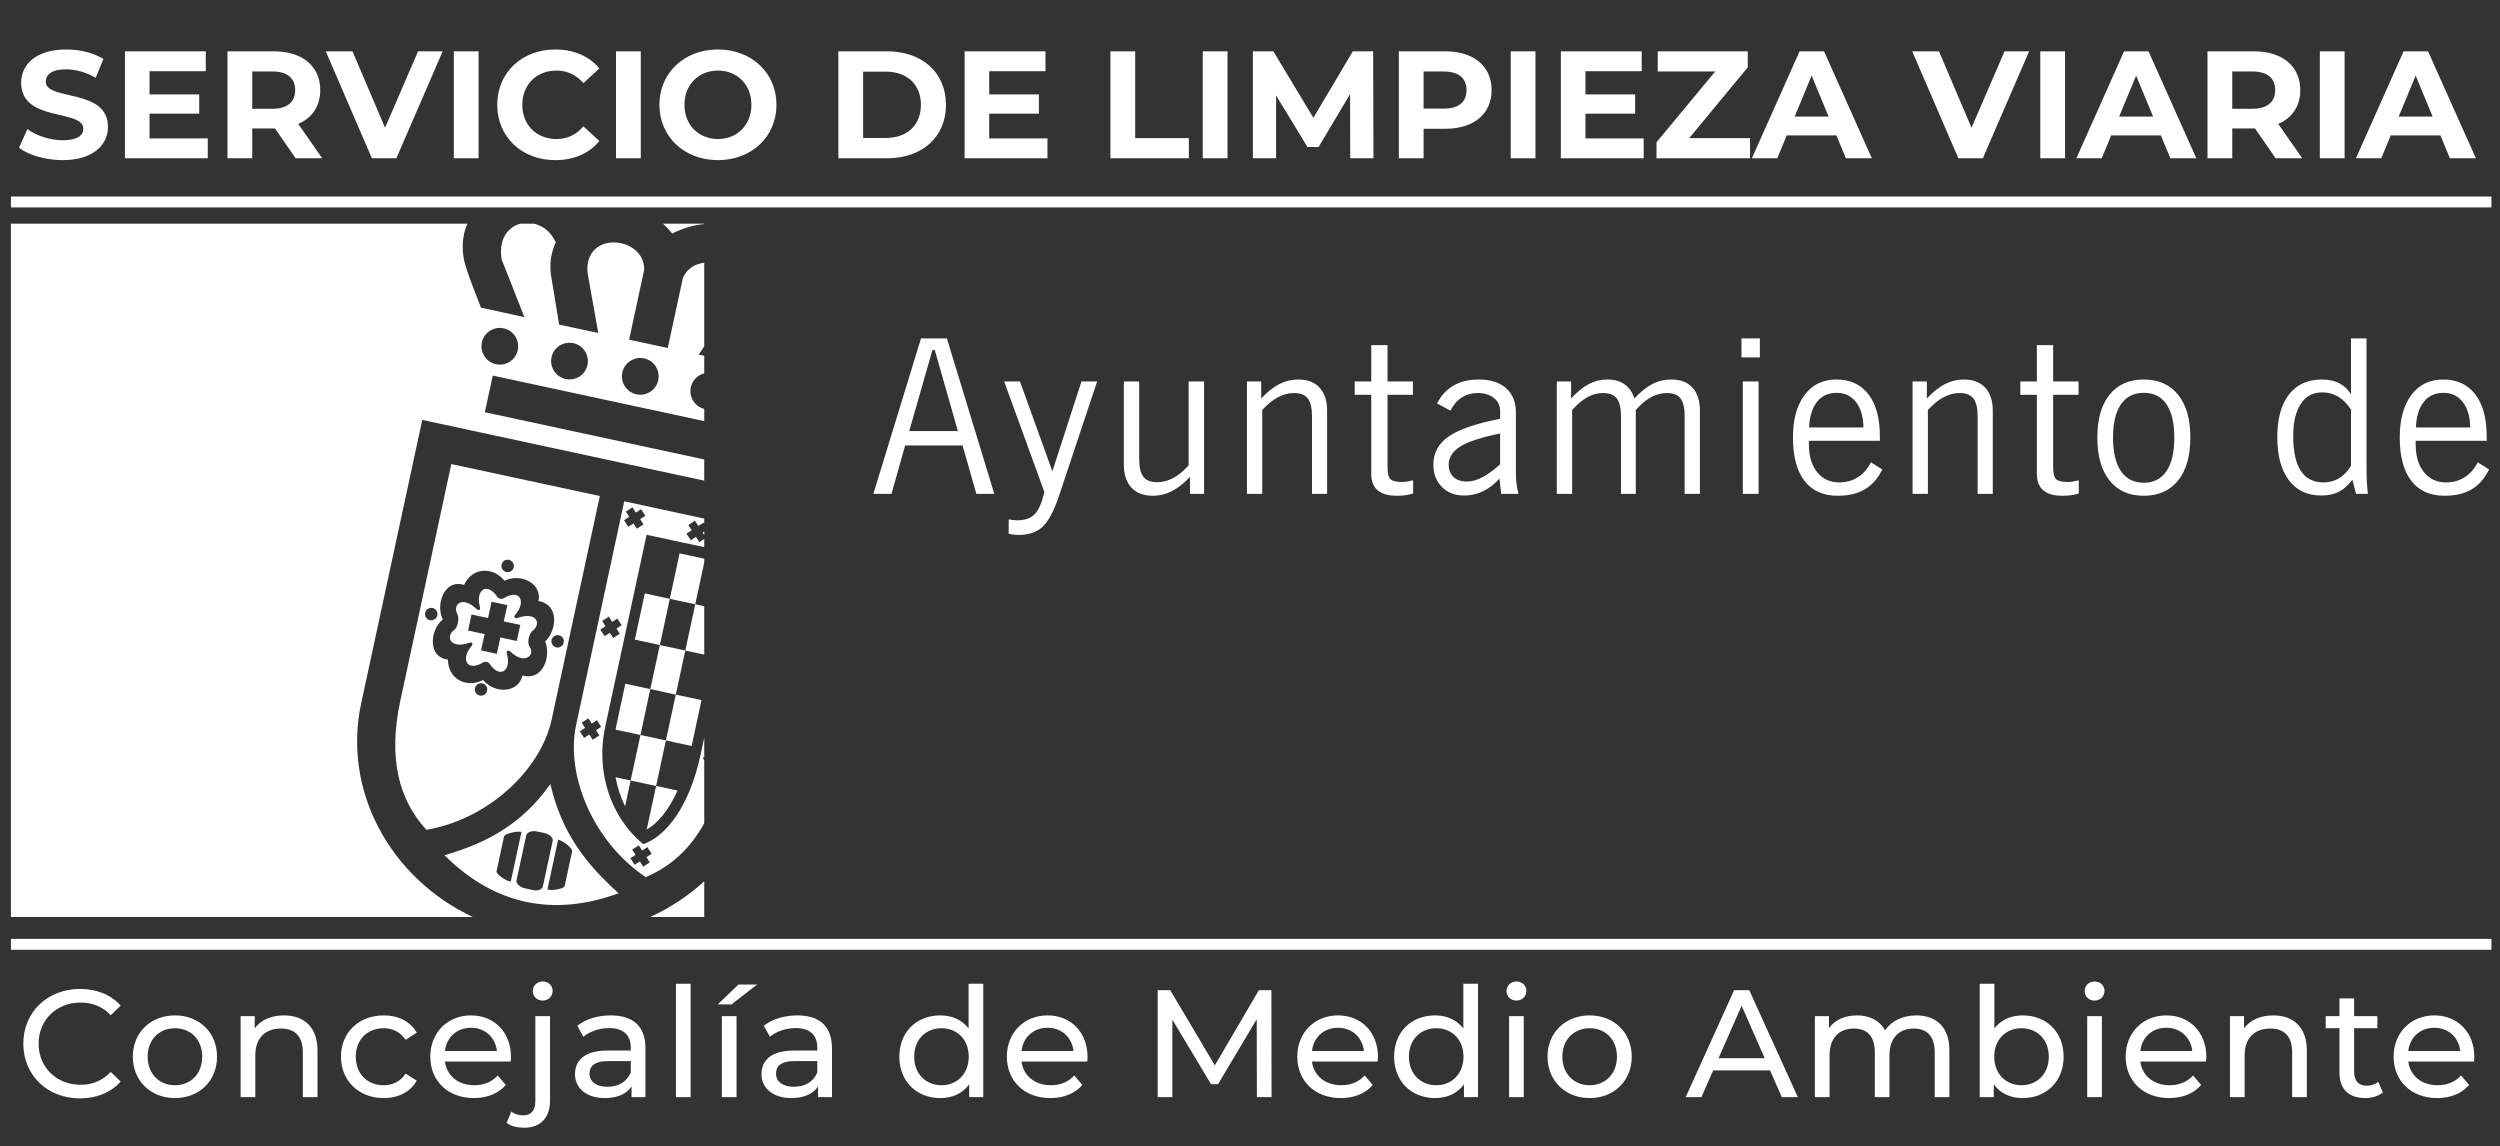 <?xml version="1.0" encoding="UTF-8"?>
<svg width="229px" height="105px" viewBox="0 0 229 105" version="1.1" xmlns="http://www.w3.org/2000/svg" xmlns:xlink="http://www.w3.org/1999/xlink">
    
    <rect x="0" y="0" width="229" height="105" fill="#333333" stroke="none"/>
    
    <g id="Login" stroke="none" stroke-width="1" fill="none" fill-rule="evenodd">
        <g id="Acceder" transform="translate(-71, -80)">
            <g id="Group" transform="translate(71, 80.5)">
                <g id="Group-9" transform="translate(1, 19.5)">
                    <g id="Group-3">
                        
                        <g id="Clip-2"></g>
                        <path d="M-0,0.49 L41.834,0.49 C41.264,1.623 41.272,3.143 41.642,4.34 C42.112,5.842 42.538,6.802 43.056,8.178 L47.034,9.052 L44.962,3.791 C44.73,2.644 45.061,1.57 45.653,1.063 C45.944,0.772 46.285,0.583 46.672,0.49 L47.906,0.49 L48.029,0.514 C48.856,0.754 49.498,1.316 49.906,2.196 C49.477,3.167 49.328,4.111 49.464,5.151 L50.216,9.735 L53.805,10.5 L52.821,5.012 C52.445,1.042 58.053,1.607 58.01,4.698 L56.626,11.114 L60.168,11.876 L61.554,5.455 C61.93,4.586 62.693,4.159 63.509,4.071 L63.509,11.73 L62.997,12.479 L63.509,12.588 L63.509,14.196 C62.909,14.348 62.416,14.826 62.277,15.471 C62.085,16.359 62.634,17.236 63.509,17.458 L63.509,18.575 L44.138,14.402 L43.41,17.759 L63.509,22.087 L63.509,24.028 L37.68,18.463 L32.088,44.407 C30.349,52.463 34.773,60.452 42.314,63.999 L-0,63.999 L-0,0.49 Z M45.133,10.076 C46.042,10.268 46.624,11.164 46.429,12.071 C46.232,12.98 45.338,13.559 44.432,13.362 C43.525,13.167 42.944,12.271 43.141,11.362 C43.333,10.455 44.229,9.879 45.133,10.076 L45.133,10.076 Z M51.52,11.434 C52.426,11.628 53.005,12.519 52.813,13.434 C52.613,14.34 51.722,14.919 50.81,14.719 C49.906,14.524 49.328,13.628 49.52,12.722 C49.717,11.812 50.613,11.242 51.52,11.434 L51.52,11.434 Z M58.005,12.828 C58.914,13.023 59.49,13.919 59.29,14.831 C59.104,15.74 58.205,16.314 57.293,16.119 C56.389,15.922 55.81,15.026 56.005,14.119 C56.202,13.21 57.096,12.636 58.005,12.828 L58.005,12.828 Z M59.738,0.49 L63.509,0.49 L63.509,0.524 C62.568,0.607 61.576,0.89 60.573,1.391 C60.304,1.058 60.026,0.762 59.738,0.49 L59.738,0.49 Z M63.509,27.503 L63.509,27.964 L63.445,27.871 L62.968,28.178 L62.658,27.7 L62.056,28.095 L62.36,28.572 L61.882,28.879 L62.277,29.487 L62.749,29.18 L63.061,29.655 L63.509,29.367 L63.509,30.119 L58.229,28.986 L54.432,46.599 C53.557,50.66 54.92,54.866 57.925,57.327 C59.949,56.62 62.125,54.004 63.184,49.084 L63.509,47.572 L63.509,49.338 L63.376,49.428 L63.509,49.636 L63.509,55.407 C62.181,57.828 60.362,59.412 58.149,60.343 C53.368,57.151 50.77,51.026 51.781,46.37 L56.181,25.919 L63.509,27.503 Z M63.509,60.724 L63.509,63.999 L58.554,63.999 C60.389,63.156 62.072,62.047 63.509,60.724 L63.509,60.724 Z M63.509,31.175 L63.509,31.527 L62.685,35.351 L60.354,34.85 L61.25,30.69 L63.509,31.175 Z M63.509,35.527 L63.509,39.959 L61.773,39.588 L62.685,35.351 L63.509,35.527 Z M56.637,27.34 L56.33,26.863 L56.933,26.471 L57.245,26.951 L57.722,26.642 L58.117,27.25 L57.637,27.554 L57.946,28.031 L57.333,28.431 L57.029,27.951 L56.549,28.255 L56.162,27.652 L56.637,27.34 Z M63.509,28.69 L63.509,29.015 L63.352,28.783 L63.509,28.69 Z M52.592,46.676 L52.285,46.194 L52.89,45.802 L53.2,46.282 L53.68,45.975 L54.072,46.578 L53.594,46.89 L53.901,47.364 L53.293,47.762 L52.981,47.282 L52.504,47.594 L52.109,46.986 L52.592,46.676 Z M57.216,58.308 L56.904,57.823 L57.512,57.434 L57.824,57.911 L58.301,57.599 L58.696,58.21 L58.213,58.516 L58.522,58.994 L57.92,59.386 L57.608,58.911 L57.128,59.212 L56.741,58.61 L57.216,58.308 Z M54.466,37.359 L54.157,36.879 L54.77,36.484 L55.08,36.97 L55.554,36.66 L55.944,37.266 L55.469,37.572 L55.77,38.052 L55.168,38.442 L54.858,37.97 L54.386,38.276 L53.989,37.666 L54.466,37.359 Z M59.442,39.084 L60.354,34.85 L58.064,34.354 L57.152,38.588 L59.442,39.084 Z M59.101,51.994 L58.237,55.986 C59.21,55.442 60.221,54.276 61.064,52.418 L59.101,51.994 Z M56.765,51.495 L55.384,51.199 C55.56,52.146 55.853,53.042 56.261,53.855 L56.765,51.495 Z M57.669,47.322 L58.568,43.119 L56.28,42.626 L55.464,46.423 C55.437,46.556 55.408,46.698 55.384,46.834 L57.669,47.322 Z M59.994,47.823 L57.669,47.322 L56.765,51.495 L59.101,51.994 L59.994,47.823 Z M60.904,43.626 L59.994,47.823 L62.354,48.332 L63.258,44.13 L60.904,43.626 Z M58.568,43.119 L60.904,43.626 L61.773,39.588 L59.442,39.084 L58.568,43.119 Z M49.413,51.818 C46.856,55.452 43.629,57.212 39.717,58.338 C44.25,62.86 49.661,64.02 55.669,61.823 C52.709,59.172 50.45,56.314 49.413,51.818 L49.413,51.818 Z M46.768,56.199 C46.349,56.108 45.226,56.354 45.165,56.636 L44.485,59.812 C44.424,60.079 45.424,60.746 45.789,60.746 L46.768,56.199 Z M48.157,56.156 C48.661,56.266 48.394,56.21 48.896,56.314 C49.413,56.428 49.677,56.796 49.629,57.015 L48.73,61.188 C48.666,61.5 48.226,61.615 47.861,61.538 C47.362,61.428 47.368,61.428 47.021,61.354 C46.672,61.282 46.25,60.927 46.306,60.666 L47.208,56.5 C47.253,56.271 47.693,56.052 48.157,56.156 L48.157,56.156 Z M50.125,56.911 C50.549,57.004 51.474,57.692 51.41,57.975 L50.722,61.156 C50.666,61.423 49.477,61.626 49.146,61.468 L50.125,56.911 Z M40.341,22.508 L53.944,25.436 L49.536,45.89 C48.536,50.543 43.68,55.068 38.056,56.01 C35.549,53.276 34.525,49.49 35.674,44.167 L40.341,22.508 Z M45.616,31.279 C45.925,31.351 46.125,31.658 46.056,31.959 C45.994,32.268 45.688,32.468 45.386,32.396 C45.072,32.332 44.874,32.026 44.944,31.719 C45.008,31.41 45.312,31.218 45.616,31.279 L45.616,31.279 Z M50.2,38.188 C50.506,38.255 50.704,38.556 50.637,38.866 C50.573,39.178 50.266,39.37 49.968,39.303 C49.653,39.234 49.458,38.932 49.525,38.631 C49.592,38.319 49.893,38.119 50.2,38.188 L50.2,38.188 Z M43.181,42.599 C43.488,42.66 43.688,42.964 43.621,43.271 C43.554,43.583 43.253,43.775 42.944,43.714 C42.634,43.647 42.442,43.338 42.504,43.036 C42.573,42.724 42.874,42.527 43.181,42.599 L43.181,42.599 Z M38.626,35.695 C38.933,35.764 39.128,36.068 39.061,36.37 C38.994,36.676 38.693,36.876 38.386,36.807 C38.074,36.746 37.88,36.436 37.949,36.13 C38.013,35.823 38.317,35.631 38.626,35.695 L38.626,35.695 Z M39.57,36.74 C38.877,35.495 39.65,32.991 41.504,33.58 C42.25,31.951 44.165,31.876 45.208,33.199 C46.728,32.455 48.666,33.466 48.325,35.052 C50.349,35.423 49.93,37.866 48.933,38.756 C49.472,39.98 48.853,42.38 46.853,41.879 C46.509,43.474 44.333,43.594 43.253,42.292 C41.754,43.063 40.037,42.212 40.032,40.418 C38.098,40.199 38.429,37.594 39.57,36.74 L39.57,36.74 Z M47.813,37.756 C48.616,37.1 48.13,35.994 46.413,36.599 C46.181,36.676 46.005,36.538 46.213,36.292 C47.245,35.063 46.597,33.895 45.122,34.807 C44.962,34.908 44.666,34.85 44.565,34.69 C43.605,33.25 42.53,34.047 42.96,35.594 C43.05,35.9 42.829,35.956 42.656,35.786 C41.33,34.532 40.426,35.375 40.898,36.266 C41.098,36.658 40.925,37.5 40.586,37.724 C39.778,38.308 40.266,39.479 41.986,38.879 C42.218,38.796 42.389,38.943 42.186,39.188 C41.152,40.412 41.805,41.578 43.277,40.666 C43.44,40.572 43.73,40.626 43.832,40.786 C44.792,42.223 45.869,41.434 45.434,39.884 C45.346,39.578 45.57,39.522 45.746,39.687 C47.066,40.948 48.069,40.004 47.501,39.212 C47.264,38.89 47.453,37.999 47.813,37.756 L47.813,37.756 Z M43.392,38.079 L41.874,37.756 L42.192,36.287 L43.706,36.61 L44.029,35.116 L45.474,35.431 L45.146,36.922 L46.656,37.239 L46.336,38.714 L44.832,38.391 L44.509,39.89 L43.064,39.578 L43.392,38.079 Z" id="Fill-1" fill="white" mask="url(#mask-2)"></path>
                    </g>
                    <path d="M82.287,19.487 L86.741,19.487 L84.629,12.066 L84.41,12.066 L82.287,19.487 Z M79,25.237 L83.363,11 L85.735,11 L90.079,25.237 L88.435,25.237 L87.169,20.804 L81.91,20.804 L80.662,25.237 L79,25.237 Z M94.664,25.067 L90.981,14.942 L92.429,14.942 L95.397,23.17 L98.061,14.942 L99.498,14.942 L96.008,25.415 C95.531,26.826 95.025,27.775 94.49,28.263 C93.949,28.754 93.219,29 92.295,29 C92.137,29 91.982,28.992 91.829,28.97 C91.68,28.951 91.532,28.924 91.39,28.887 L91.401,27.567 C91.548,27.603 91.688,27.627 91.824,27.638 C91.961,27.656 92.086,27.662 92.193,27.662 C92.889,27.662 93.425,27.47 93.791,27.085 C94.158,26.699 94.447,26.03 94.664,25.067 L94.664,25.067 Z M109.295,14.942 L109.295,25.237 L108.002,25.237 L108.002,23.683 C107.44,24.279 106.886,24.719 106.332,24.996 C105.783,25.274 105.202,25.412 104.597,25.412 C103.751,25.412 103.098,25.164 102.638,24.667 C102.18,24.171 101.945,23.467 101.945,22.558 L101.945,14.942 L103.35,14.942 L103.35,22.029 C103.35,22.798 103.481,23.345 103.738,23.677 C103.992,24.006 104.413,24.171 104.991,24.171 C105.491,24.171 105.984,24.041 106.458,23.79 C106.934,23.54 107.41,23.151 107.879,22.622 L107.879,14.942 L109.295,14.942 Z M113.219,25.237 L113.219,14.942 L114.528,14.942 L114.528,16.498 C115.085,15.902 115.639,15.465 116.185,15.182 C116.733,14.901 117.304,14.763 117.903,14.763 C118.757,14.763 119.415,15.006 119.873,15.511 C120.334,16.01 120.564,16.714 120.564,17.615 L120.564,25.237 L119.18,25.237 L119.18,18.152 C119.18,17.386 119.049,16.835 118.792,16.498 C118.535,16.169 118.117,16.002 117.536,16.002 C117.031,16.002 116.535,16.129 116.051,16.393 C115.569,16.652 115.09,17.038 114.621,17.558 L114.621,25.237 L113.219,25.237 Z M128.444,23.996 L128.444,25.204 C128.23,25.272 128.005,25.323 127.759,25.361 C127.512,25.398 127.239,25.412 126.932,25.412 C126.169,25.412 125.583,25.245 125.192,24.913 C124.804,24.581 124.606,24.082 124.606,23.41 L124.606,16.164 L123.091,16.164 L123.091,14.942 L124.606,14.942 L124.606,11.615 L126.097,11.615 L126.097,14.942 L128.423,14.942 L128.423,16.164 L126.097,16.164 L126.097,22.754 C126.097,23.348 126.185,23.728 126.372,23.896 C126.557,24.066 126.91,24.152 127.44,24.152 C127.694,24.152 128.01,24.103 128.396,24.006 L128.444,23.996 Z M136.41,22.531 L136.41,19.709 C134.705,20.054 133.498,20.448 132.778,20.89 C132.06,21.335 131.699,21.897 131.699,22.582 C131.699,23.051 131.851,23.424 132.149,23.701 C132.448,23.974 132.855,24.112 133.366,24.112 C133.803,24.112 134.266,23.985 134.764,23.728 C135.262,23.475 135.81,23.076 136.41,22.531 L136.41,22.531 Z M136.354,23.842 C135.877,24.362 135.371,24.751 134.831,25.004 C134.287,25.266 133.717,25.39 133.112,25.39 C132.28,25.39 131.6,25.131 131.078,24.605 C130.556,24.082 130.299,23.397 130.299,22.558 C130.299,21.487 130.765,20.623 131.699,19.978 C132.636,19.331 134.204,18.794 136.41,18.362 L136.41,17.615 C136.41,17.143 136.222,16.76 135.84,16.455 C135.46,16.15 134.967,16.002 134.362,16.002 C133.808,16.002 133.321,16.139 132.893,16.412 C132.464,16.687 132.124,17.092 131.862,17.615 L130.634,16.954 C131.006,16.228 131.517,15.681 132.149,15.314 C132.794,14.944 133.551,14.763 134.44,14.763 C135.521,14.763 136.37,15.031 136.964,15.562 C137.561,16.102 137.858,16.852 137.858,17.812 L137.858,23.564 C137.858,23.826 137.879,24.087 137.917,24.338 C137.946,24.6 138,24.851 138.067,25.085 L138.067,25.237 L136.504,25.237 L136.354,23.842 Z M141.603,25.237 L141.603,14.942 L142.914,14.942 L142.914,16.498 C143.484,15.888 144.033,15.441 144.555,15.171 C145.077,14.896 145.642,14.763 146.249,14.763 C146.876,14.763 147.406,14.909 147.818,15.206 C148.225,15.497 148.53,15.929 148.712,16.498 C149.277,15.891 149.831,15.449 150.363,15.171 C150.896,14.896 151.477,14.763 152.101,14.763 C152.93,14.763 153.578,15.006 154.028,15.505 C154.483,16.002 154.713,16.706 154.713,17.615 L154.713,25.237 L153.313,25.237 L153.313,18.079 C153.313,17.343 153.182,16.811 152.93,16.485 C152.679,16.164 152.272,16.002 151.707,16.002 C151.196,16.002 150.703,16.126 150.232,16.385 C149.767,16.638 149.303,17.027 148.838,17.558 L148.838,25.237 L147.483,25.237 L147.483,18.114 C147.483,17.372 147.352,16.835 147.101,16.498 C146.846,16.169 146.431,16.002 145.859,16.002 C145.361,16.002 144.879,16.123 144.424,16.371 C143.969,16.62 143.495,17.013 143.008,17.558 L143.008,25.237 L141.603,25.237 Z M158.519,12.74 L160.203,12.74 L160.203,11 L158.519,11 L158.519,12.74 Z M158.64,25.237 L160.088,25.237 L160.088,14.942 L158.64,14.942 L158.64,25.237 Z M164.713,19.156 L169.692,19.156 C169.676,18.174 169.451,17.399 169.012,16.83 C168.568,16.263 167.981,15.983 167.24,15.983 C166.477,15.983 165.875,16.258 165.436,16.811 C165.002,17.364 164.756,18.147 164.713,19.156 L164.713,19.156 Z M170.377,22.347 L171.416,23 C171.02,23.823 170.487,24.427 169.818,24.824 C169.149,25.22 168.321,25.412 167.334,25.412 C166.006,25.412 164.986,24.953 164.29,24.044 C163.586,23.138 163.236,21.813 163.236,20.076 C163.236,18.419 163.592,17.124 164.301,16.18 C165.008,15.23 165.985,14.763 167.219,14.763 C168.479,14.763 169.456,15.217 170.152,16.123 C170.851,17.035 171.196,18.308 171.196,19.941 L171.196,20.375 L164.694,20.375 L164.694,20.712 C164.694,21.775 164.949,22.622 165.452,23.251 C165.958,23.877 166.627,24.19 167.47,24.19 C168.113,24.19 168.683,24.036 169.178,23.712 C169.681,23.402 170.077,22.941 170.377,22.347 L170.377,22.347 Z M174.191,25.237 L174.191,14.942 L175.5,14.942 L175.5,16.498 C176.06,15.902 176.608,15.465 177.157,15.182 C177.706,14.901 178.276,14.763 178.876,14.763 C179.724,14.763 180.383,15.006 180.848,15.511 C181.303,16.01 181.539,16.714 181.539,17.615 L181.539,25.237 L180.152,25.237 L180.152,18.152 C180.152,17.386 180.021,16.835 179.764,16.498 C179.51,16.169 179.092,16.002 178.512,16.002 C178.003,16.002 177.508,16.129 177.021,16.393 C176.539,16.652 176.065,17.038 175.594,17.558 L175.594,25.237 L174.191,25.237 Z M189.416,23.996 L189.416,25.204 C189.202,25.272 188.978,25.323 188.731,25.361 C188.485,25.398 188.215,25.412 187.904,25.412 C187.136,25.412 186.558,25.245 186.164,24.913 C185.773,24.581 185.578,24.082 185.578,23.41 L185.578,16.164 L184.063,16.164 L184.063,14.942 L185.578,14.942 L185.578,11.615 L187.069,11.615 L187.069,14.942 L189.395,14.942 L189.395,16.164 L187.069,16.164 L187.069,22.754 C187.069,23.348 187.157,23.728 187.342,23.896 C187.529,24.066 187.885,24.152 188.413,24.152 C188.664,24.152 188.983,24.103 189.363,24.006 L189.416,23.996 Z M192.554,20.076 C192.554,21.424 192.794,22.45 193.279,23.156 C193.766,23.869 194.462,24.219 195.372,24.219 C196.274,24.219 196.965,23.869 197.447,23.156 C197.923,22.45 198.167,21.43 198.167,20.097 C198.167,18.754 197.928,17.737 197.452,17.035 C196.975,16.331 196.28,15.983 195.372,15.983 C194.462,15.983 193.766,16.331 193.279,17.035 C192.794,17.737 192.554,18.751 192.554,20.076 L192.554,20.076 Z M191.116,20.076 C191.116,18.389 191.486,17.081 192.235,16.156 C192.976,15.225 194.023,14.763 195.372,14.763 C196.719,14.763 197.765,15.225 198.512,16.156 C199.261,17.081 199.636,18.389 199.636,20.076 C199.636,21.77 199.261,23.084 198.512,24.014 C197.765,24.948 196.719,25.412 195.372,25.412 C194.023,25.412 192.976,24.948 192.235,24.014 C191.486,23.084 191.116,21.77 191.116,20.076 L191.116,20.076 Z M214.353,17.521 C213.994,16.978 213.595,16.579 213.161,16.323 C212.728,16.067 212.241,15.942 211.703,15.942 C210.868,15.942 210.217,16.29 209.759,16.987 C209.294,17.688 209.058,18.67 209.058,19.941 C209.058,21.365 209.294,22.431 209.759,23.135 C210.217,23.839 210.918,24.19 211.855,24.19 C212.372,24.19 212.838,24.063 213.261,23.809 C213.678,23.548 214.05,23.167 214.353,22.663 L214.353,17.521 Z M215.771,11 L215.771,22.029 C215.771,22.906 215.777,23.564 215.795,24.006 C215.822,24.449 215.854,24.864 215.9,25.237 L214.813,25.237 L214.478,23.944 C214.098,24.454 213.678,24.826 213.234,25.05 C212.784,25.28 212.251,25.39 211.625,25.39 C210.354,25.39 209.366,24.926 208.659,23.985 C207.95,23.049 207.599,21.729 207.599,20.04 C207.599,18.352 207.955,17.051 208.67,16.137 C209.382,15.219 210.391,14.763 211.703,14.763 C212.305,14.763 212.827,14.874 213.271,15.101 C213.716,15.327 214.077,15.667 214.353,16.123 L214.353,11 L215.771,11 Z M220.298,19.156 L225.274,19.156 C225.26,18.174 225.035,17.399 224.591,16.83 C224.152,16.263 223.56,15.983 222.822,15.983 C222.059,15.983 221.459,16.258 221.02,16.811 C220.581,17.364 220.34,18.147 220.298,19.156 L220.298,19.156 Z M225.959,22.347 L227,23 C226.598,23.823 226.063,24.427 225.399,24.824 C224.73,25.22 223.906,25.412 222.918,25.412 C221.588,25.412 220.571,24.953 219.875,24.044 C219.168,23.138 218.817,21.813 218.817,20.076 C218.817,18.419 219.173,17.124 219.88,16.18 C220.589,15.23 221.564,14.763 222.803,14.763 C224.061,14.763 225.041,15.217 225.734,16.123 C226.435,17.035 226.781,18.308 226.781,19.941 L226.781,20.375 L220.276,20.375 L220.276,20.712 C220.276,21.775 220.528,22.622 221.034,23.251 C221.542,23.877 222.211,24.19 223.047,24.19 C223.697,24.19 224.264,24.036 224.762,23.712 C225.266,23.402 225.662,22.941 225.959,22.347 L225.959,22.347 Z" id="Fill-4" fill="white"></path>
                    <g id="Group-8" transform="translate(79.388, 34.559)">
                        <mask id="mask-4" fill="white">
                            <use xlink:href="#path-3"></use>
                        </mask>
                        <g id="Clip-7"></g>
                        <path d="M5.65,19.168 L0,0.252 L3.565,0.252 L7.88,15.683 L12.147,0.252 L15.725,0.252 L10.088,19.168 L5.65,19.168 Z M25.23,12.528 C23.68,12.745 22.548,13.079 21.841,13.537 C21.127,13.998 20.771,14.628 20.771,15.412 C20.771,15.876 20.899,16.243 21.154,16.495 C21.413,16.752 21.769,16.878 22.232,16.878 C22.741,16.878 23.244,16.757 23.742,16.521 C24.234,16.28 24.735,15.919 25.23,15.437 L25.23,12.528 Z M25.586,19.168 L25.31,17.971 C24.689,18.421 24.044,18.755 23.364,18.98 C22.69,19.205 21.983,19.315 21.245,19.315 C20.11,19.315 19.224,18.996 18.573,18.346 C17.928,17.708 17.602,16.819 17.602,15.683 C17.602,14.194 18.225,13.015 19.475,12.158 C20.723,11.296 22.677,10.704 25.329,10.374 L25.329,9.311 C25.329,8.815 25.166,8.421 24.834,8.151 C24.494,7.878 24.023,7.741 23.405,7.741 C22.784,7.741 22.224,7.872 21.716,8.14 C21.215,8.4 20.781,8.794 20.42,9.311 L18.236,7.926 C18.803,7.042 19.521,6.383 20.391,5.938 C21.263,5.494 22.286,5.269 23.45,5.269 C25.027,5.269 26.255,5.622 27.133,6.335 C28.014,7.047 28.455,8.041 28.455,9.311 L28.455,17.322 C28.455,17.537 28.471,17.791 28.509,18.091 C28.538,18.394 28.589,18.75 28.659,19.168 L25.586,19.168 Z M34.159,19.168 L37.385,19.168 L37.385,0.252 L34.159,0.252 L34.159,19.168 Z M50.755,15.541 L50.755,9.067 C50.31,8.657 49.893,8.371 49.521,8.191 C49.146,8.014 48.747,7.926 48.346,7.926 C47.452,7.926 46.75,8.312 46.244,9.091 C45.731,9.871 45.479,10.955 45.479,12.346 C45.479,13.738 45.731,14.821 46.244,15.579 C46.75,16.337 47.462,16.714 48.37,16.714 C48.785,16.714 49.175,16.626 49.553,16.446 C49.925,16.27 50.321,15.967 50.755,15.541 L50.755,15.541 Z M51.226,17.703 C50.744,18.289 50.206,18.723 49.604,19.002 C49.009,19.283 48.33,19.42 47.556,19.42 C45.993,19.42 44.716,18.766 43.718,17.451 C42.725,16.138 42.229,14.432 42.229,12.346 C42.229,10.238 42.714,8.531 43.68,7.224 C44.649,5.922 45.899,5.269 47.43,5.269 C48.115,5.269 48.715,5.392 49.25,5.638 C49.772,5.885 50.273,6.279 50.755,6.833 L50.755,0.252 L53.902,0.252 L53.902,15.991 C53.902,16.318 53.918,16.757 53.942,17.285 C53.969,17.818 54.007,18.445 54.052,19.168 L51.571,19.168 L51.226,17.703 Z M61.922,10.583 L66.897,10.583 C66.897,9.672 66.678,8.965 66.239,8.459 C65.8,7.953 65.19,7.696 64.422,7.696 C63.693,7.696 63.113,7.947 62.674,8.454 C62.24,8.96 61.983,9.667 61.922,10.583 L61.922,10.583 Z M69.903,16.489 C69.387,17.451 68.669,18.185 67.746,18.68 C66.825,19.173 65.733,19.42 64.472,19.42 C62.652,19.42 61.236,18.801 60.222,17.566 C59.202,16.326 58.696,14.601 58.696,12.372 C58.696,10.144 59.202,8.4 60.211,7.152 C61.22,5.901 62.628,5.269 64.422,5.269 C66.21,5.269 67.588,5.874 68.581,7.082 C69.563,8.296 70.056,9.996 70.056,12.193 C70.056,12.268 70.051,12.383 70.04,12.538 C70.034,12.702 70.029,12.812 70.029,12.889 L61.868,12.905 C61.884,14.194 62.136,15.161 62.617,15.809 C63.097,16.452 63.814,16.781 64.759,16.781 C65.356,16.781 65.87,16.642 66.309,16.369 C66.742,16.093 67.154,15.643 67.543,15.029 L69.903,16.489 Z M78.019,15.656 C78.463,16.055 78.881,16.347 79.261,16.527 C79.649,16.709 80.045,16.803 80.449,16.803 C81.349,16.803 82.047,16.406 82.556,15.621 C83.062,14.837 83.319,13.738 83.319,12.346 C83.319,10.955 83.067,9.876 82.567,9.118 C82.058,8.354 81.349,7.971 80.423,7.971 C80.021,7.971 79.622,8.071 79.242,8.261 C78.854,8.454 78.447,8.762 78.019,9.179 L78.019,15.656 Z M78.019,17.866 L78.019,24.107 L74.866,24.107 L74.866,5.534 L77.203,5.534 L77.548,7.021 C78.129,6.396 78.707,5.946 79.277,5.681 C79.847,5.403 80.5,5.269 81.239,5.269 C82.802,5.269 84.076,5.922 85.064,7.24 C86.049,8.553 86.539,10.254 86.539,12.346 C86.539,14.459 86.06,16.171 85.091,17.467 C84.119,18.771 82.874,19.42 81.338,19.42 C80.653,19.42 80.05,19.299 79.529,19.053 C78.996,18.806 78.493,18.41 78.019,17.866 L78.019,17.866 Z M93.645,10.583 L98.621,10.583 C98.621,9.672 98.402,8.965 97.963,8.459 C97.518,7.953 96.911,7.696 96.142,7.696 C95.417,7.696 94.836,7.947 94.397,8.454 C93.964,8.96 93.707,9.667 93.645,10.583 L93.645,10.583 Z M101.627,16.489 C101.116,17.451 100.393,18.185 99.467,18.68 C98.549,19.173 97.454,19.42 96.196,19.42 C94.376,19.42 92.96,18.801 91.945,17.566 C90.926,16.326 90.417,14.601 90.417,12.372 C90.417,10.144 90.926,8.4 91.935,7.152 C92.944,5.901 94.349,5.269 96.142,5.269 C97.925,5.269 99.317,5.874 100.299,7.082 C101.282,8.296 101.779,9.996 101.779,12.193 C101.779,12.268 101.774,12.383 101.769,12.538 C101.758,12.702 101.753,12.812 101.753,12.889 L93.592,12.905 C93.608,14.194 93.859,15.161 94.338,15.809 C94.82,16.452 95.538,16.781 96.488,16.781 C97.079,16.781 97.596,16.642 98.03,16.369 C98.463,16.093 98.878,15.643 99.263,15.029 L101.627,16.489 Z M106.563,19.168 L106.563,5.534 L109.531,5.534 L109.531,7.146 C110.377,6.461 111.121,5.973 111.758,5.697 C112.4,5.413 113.054,5.269 113.733,5.269 C114.999,5.269 115.955,5.644 116.595,6.388 C117.232,7.136 117.55,8.234 117.55,9.699 L117.55,19.168 L114.33,19.168 L114.33,10.326 C114.33,9.437 114.215,8.815 113.974,8.448 C113.739,8.076 113.337,7.899 112.778,7.899 C112.307,7.899 111.822,8.02 111.33,8.266 C110.832,8.51 110.31,8.893 109.761,9.41 L109.761,19.168 L106.563,19.168 Z M116.062,0 C115.845,1.047 115.516,1.824 115.082,2.333 C114.654,2.829 114.1,3.086 113.426,3.086 C113.238,3.086 113.07,3.075 112.92,3.054 C112.762,3.035 112.62,2.997 112.486,2.96 L111.357,2.614 C111.193,2.574 111.046,2.537 110.912,2.515 C110.776,2.494 110.65,2.483 110.529,2.483 C110.243,2.483 110.013,2.563 109.834,2.719 C109.657,2.882 109.515,3.134 109.411,3.479 L108.016,3.479 C108.22,2.454 108.533,1.701 108.956,1.219 C109.378,0.731 109.927,0.49 110.607,0.49 C110.786,0.49 110.963,0.506 111.148,0.536 C111.33,0.565 111.512,0.608 111.713,0.672 L112.877,0.98 C112.976,1.018 113.086,1.047 113.201,1.066 C113.316,1.082 113.442,1.093 113.578,1.093 C113.848,1.093 114.073,0.999 114.258,0.814 C114.44,0.637 114.577,0.362 114.67,0 L116.062,0 Z M129.951,12.528 C128.404,12.745 127.269,13.079 126.557,13.537 C125.853,13.998 125.497,14.628 125.497,15.412 C125.497,15.876 125.618,16.243 125.877,16.495 C126.134,16.752 126.49,16.878 126.956,16.878 C127.462,16.878 127.965,16.757 128.46,16.521 C128.953,16.28 129.453,15.919 129.951,15.437 L129.951,12.528 Z M130.313,19.168 L130.029,17.971 C129.413,18.421 128.765,18.755 128.086,18.98 C127.411,19.205 126.704,19.315 125.968,19.315 C124.833,19.315 123.945,18.996 123.292,18.346 C122.647,17.708 122.323,16.819 122.323,15.683 C122.323,14.194 122.952,13.015 124.196,12.158 C125.444,11.296 127.395,10.704 130.05,10.374 L130.05,9.311 C130.05,8.815 129.89,8.421 129.555,8.151 C129.215,7.878 128.744,7.741 128.126,7.741 C127.505,7.741 126.945,7.872 126.437,8.14 C125.936,8.4 125.503,8.794 125.141,9.311 L122.957,7.926 C123.522,7.042 124.242,6.383 125.114,5.938 C125.984,5.494 127.007,5.269 128.174,5.269 C129.753,5.269 130.976,5.622 131.854,6.335 C132.738,7.047 133.177,8.041 133.177,9.311 L133.177,17.322 C133.177,17.537 133.193,17.791 133.23,18.091 C133.26,18.394 133.313,18.75 133.38,19.168 L130.313,19.168 Z M137.735,16.682 L139.916,14.973 C140.433,15.637 140.944,16.133 141.458,16.452 C141.964,16.768 142.494,16.929 143.043,16.929 C143.621,16.929 144.087,16.792 144.421,16.521 C144.761,16.248 144.93,15.881 144.93,15.412 C144.93,14.732 144.218,14.124 142.786,13.602 C142.633,13.537 142.523,13.492 142.446,13.465 C140.746,12.817 139.606,12.198 139.041,11.593 C138.468,10.99 138.179,10.216 138.179,9.254 C138.179,8.087 138.613,7.136 139.483,6.388 C140.35,5.644 141.48,5.269 142.863,5.269 C143.795,5.269 144.63,5.44 145.379,5.775 C146.132,6.115 146.822,6.638 147.459,7.35 L145.425,9.118 C144.986,8.652 144.547,8.306 144.113,8.081 C143.68,7.856 143.235,7.741 142.775,7.741 C142.232,7.741 141.809,7.867 141.498,8.108 C141.19,8.349 141.041,8.679 141.041,9.091 C141.041,9.6 141.75,10.122 143.182,10.655 C143.565,10.797 143.862,10.912 144.081,10.996 C145.529,11.555 146.512,12.142 147.036,12.769 C147.564,13.387 147.826,14.223 147.826,15.265 C147.826,16.527 147.392,17.542 146.522,18.305 C145.655,19.074 144.501,19.454 143.061,19.454 C141.943,19.454 140.95,19.235 140.093,18.785 C139.242,18.346 138.458,17.641 137.735,16.682 L137.735,16.682 Z" id="Fill-6" fill="white" mask="url(#mask-4)"></path>
                    </g>
                </g>
                <path d="M5.731,14.168 C8.531,14.168 9.889,12.768 9.889,11.13 C9.889,7.532 4.191,8.778 4.191,6.972 C4.191,6.356 4.709,5.852 6.053,5.852 C6.921,5.852 7.859,6.104 8.769,6.622 L9.469,4.9 C8.559,4.326 7.299,4.032 6.067,4.032 C3.281,4.032 1.937,5.418 1.937,7.084 C1.937,10.724 7.635,9.464 7.635,11.298 C7.635,11.9 7.089,12.348 5.745,12.348 C4.569,12.348 3.337,11.928 2.511,11.326 L1.741,13.034 C2.609,13.706 4.177,14.168 5.731,14.168 Z M19.031,14 L19.031,12.18 L13.697,12.18 L13.697,9.912 L18.247,9.912 L18.247,8.148 L13.697,8.148 L13.697,6.02 L18.849,6.02 L18.849,4.2 L11.443,4.2 L11.443,14 L19.031,14 Z M23.105,14 L23.105,11.27 L25.191,11.27 L27.081,14 L29.517,14 L27.319,10.85 C28.593,10.304 29.335,9.226 29.335,7.756 C29.335,5.558 27.697,4.2 25.079,4.2 L20.837,4.2 L20.837,14 L23.105,14 Z M24.953,9.464 L23.105,9.464 L23.105,6.048 L24.953,6.048 C26.339,6.048 27.039,6.678 27.039,7.756 C27.039,8.82 26.339,9.464 24.953,9.464 Z M36.307,14 L40.549,4.2 L38.295,4.2 L35.271,11.2 L32.289,4.2 L29.839,4.2 L34.067,14 L36.307,14 Z M43.839,14 L43.839,4.2 L41.571,4.2 L41.571,14 L43.839,14 Z M50.853,14.168 C52.561,14.168 53.975,13.552 54.899,12.418 L53.443,11.074 C52.785,11.844 51.959,12.236 50.979,12.236 C49.145,12.236 47.843,10.948 47.843,9.1 C47.843,7.252 49.145,5.964 50.979,5.964 C51.959,5.964 52.785,6.356 53.443,7.112 L54.899,5.768 C53.975,4.648 52.561,4.032 50.867,4.032 C47.815,4.032 45.547,6.146 45.547,9.1 C45.547,12.054 47.815,14.168 50.853,14.168 Z M58.693,14 L58.693,4.2 L56.425,4.2 L56.425,14 L58.693,14 Z M65.763,14.168 C68.843,14.168 71.125,12.026 71.125,9.1 C71.125,6.174 68.843,4.032 65.763,4.032 C62.669,4.032 60.401,6.188 60.401,9.1 C60.401,12.012 62.669,14.168 65.763,14.168 Z M65.763,12.236 C64.013,12.236 62.697,10.962 62.697,9.1 C62.697,7.238 64.013,5.964 65.763,5.964 C67.513,5.964 68.829,7.238 68.829,9.1 C68.829,10.962 67.513,12.236 65.763,12.236 Z M81.247,14 C84.453,14 86.651,12.068 86.651,9.1 C86.651,6.132 84.453,4.2 81.247,4.2 L76.795,4.2 L76.795,14 L81.247,14 Z M81.135,12.138 L79.063,12.138 L79.063,6.062 L81.135,6.062 C83.081,6.062 84.355,7.224 84.355,9.1 C84.355,10.976 83.081,12.138 81.135,12.138 Z M95.947,14 L95.947,12.18 L90.613,12.18 L90.613,9.912 L95.163,9.912 L95.163,8.148 L90.613,8.148 L90.613,6.02 L95.765,6.02 L95.765,4.2 L88.359,4.2 L88.359,14 L95.947,14 Z M108.897,14 L108.897,12.152 L103.983,12.152 L103.983,4.2 L101.715,4.2 L101.715,14 L108.897,14 Z M112.439,14 L112.439,4.2 L110.171,4.2 L110.171,14 L112.439,14 Z M116.891,14 L116.891,8.246 L119.761,12.964 L120.783,12.964 L123.667,8.12 L123.681,14 L125.809,14 L125.781,4.2 L123.919,4.2 L120.307,10.29 L116.639,4.2 L114.763,4.2 L114.763,14 L116.891,14 Z M130.401,14 L130.401,11.298 L132.375,11.298 C134.993,11.298 136.631,9.94 136.631,7.756 C136.631,5.558 134.993,4.2 132.375,4.2 L128.133,4.2 L128.133,14 L130.401,14 Z M132.249,9.45 L130.401,9.45 L130.401,6.048 L132.249,6.048 C133.635,6.048 134.335,6.678 134.335,7.756 C134.335,8.82 133.635,9.45 132.249,9.45 Z M140.649,14 L140.649,4.2 L138.381,4.2 L138.381,14 L140.649,14 Z M150.561,14 L150.561,12.18 L145.227,12.18 L145.227,9.912 L149.777,9.912 L149.777,8.148 L145.227,8.148 L145.227,6.02 L150.379,6.02 L150.379,4.2 L142.973,4.2 L142.973,14 L150.561,14 Z M160.305,14 L160.305,12.152 L154.733,12.152 L160.095,5.67 L160.095,4.2 L151.849,4.2 L151.849,6.048 L157.113,6.048 L151.737,12.53 L151.737,14 L160.305,14 Z M162.797,14 L163.665,11.9 L168.215,11.9 L169.083,14 L171.463,14 L167.081,4.2 L164.841,4.2 L160.473,14 L162.797,14 Z M167.501,10.178 L164.393,10.178 L165.947,6.426 L167.501,10.178 Z M181.627,14 L185.869,4.2 L183.615,4.2 L180.591,11.2 L177.609,4.2 L175.159,4.2 L179.387,14 L181.627,14 Z M189.159,14 L189.159,4.2 L186.891,4.2 L186.891,14 L189.159,14 Z M192.519,14 L193.387,11.9 L197.937,11.9 L198.805,14 L201.185,14 L196.803,4.2 L194.563,4.2 L190.195,14 L192.519,14 Z M197.223,10.178 L194.115,10.178 L195.669,6.426 L197.223,10.178 Z M204.475,14 L204.475,11.27 L206.561,11.27 L208.451,14 L210.887,14 L208.689,10.85 C209.963,10.304 210.705,9.226 210.705,7.756 C210.705,5.558 209.067,4.2 206.449,4.2 L202.207,4.2 L202.207,14 L204.475,14 Z M206.323,9.464 L204.475,9.464 L204.475,6.048 L206.323,6.048 C207.709,6.048 208.409,6.678 208.409,7.756 C208.409,8.82 207.709,9.464 206.323,9.464 Z M214.765,14 L214.765,4.2 L212.497,4.2 L212.497,14 L214.765,14 Z M218.125,14 L218.993,11.9 L223.543,11.9 L224.411,14 L226.791,14 L222.409,4.2 L220.169,4.2 L215.801,14 L218.125,14 Z M222.829,10.178 L219.721,10.178 L221.275,6.426 L222.829,10.178 Z" id="SERVICIODELIMPIEZAVIARIA" fill="white" fill-rule="nonzero"></path>
                <path d="M7.316,100.112 C8.842,100.112 10.158,99.58 11.054,98.572 L10.144,97.69 C9.388,98.488 8.464,98.866 7.386,98.866 C5.174,98.866 3.536,97.27 3.536,95.1 C3.536,92.93 5.174,91.334 7.386,91.334 C8.464,91.334 9.388,91.698 10.144,92.496 L11.054,91.614 C10.158,90.606 8.842,90.088 7.33,90.088 C4.348,90.088 2.136,92.202 2.136,95.1 C2.136,97.998 4.348,100.112 7.316,100.112 Z M16.03,100.084 C18.256,100.084 19.88,98.502 19.88,96.29 C19.88,94.078 18.256,92.51 16.03,92.51 C13.804,92.51 12.166,94.078 12.166,96.29 C12.166,98.502 13.804,100.084 16.03,100.084 Z M16.03,98.908 C14.602,98.908 13.524,97.872 13.524,96.29 C13.524,94.708 14.602,93.686 16.03,93.686 C17.458,93.686 18.522,94.708 18.522,96.29 C18.522,97.872 17.458,98.908 16.03,98.908 Z M23.386,100 L23.386,96.178 C23.386,94.568 24.31,93.714 25.738,93.714 C27.012,93.714 27.74,94.428 27.74,95.884 L27.74,100 L29.084,100 L29.084,95.73 C29.084,93.546 27.81,92.51 26.004,92.51 C24.828,92.51 23.876,92.944 23.33,93.7 L23.33,92.58 L22.042,92.58 L22.042,100 L23.386,100 Z M35.152,100.084 C36.482,100.084 37.588,99.524 38.176,98.488 L37.154,97.844 C36.678,98.572 35.95,98.908 35.138,98.908 C33.682,98.908 32.59,97.9 32.59,96.29 C32.59,94.708 33.682,93.686 35.138,93.686 C35.95,93.686 36.678,94.022 37.154,94.75 L38.176,94.092 C37.588,93.056 36.482,92.51 35.152,92.51 C32.87,92.51 31.232,94.078 31.232,96.29 C31.232,98.502 32.87,100.084 35.152,100.084 Z M43.404,100.084 C44.636,100.084 45.658,99.664 46.33,98.88 L45.588,98.012 C45.042,98.614 44.314,98.908 43.446,98.908 C41.976,98.908 40.926,98.04 40.758,96.738 L46.778,96.738 C46.792,96.612 46.806,96.444 46.806,96.332 C46.806,94.05 45.28,92.51 43.138,92.51 C40.996,92.51 39.414,94.092 39.414,96.29 C39.414,98.502 41.01,100.084 43.404,100.084 Z M45.518,95.772 L40.758,95.772 C40.898,94.512 41.85,93.644 43.138,93.644 C44.44,93.644 45.378,94.526 45.518,95.772 Z M49.71,91.152 C50.242,91.152 50.62,90.76 50.62,90.256 C50.62,89.78 50.228,89.402 49.71,89.402 C49.192,89.402 48.8,89.794 48.8,90.284 C48.8,90.774 49.192,91.152 49.71,91.152 Z M48.016,102.8 C49.542,102.8 50.382,101.848 50.382,100.336 L50.382,92.58 L49.038,92.58 L49.038,100.364 C49.038,101.218 48.646,101.666 47.932,101.666 C47.498,101.666 47.106,101.54 46.84,101.316 L46.406,102.352 C46.784,102.66 47.4,102.8 48.016,102.8 Z M55.414,100.084 C56.576,100.084 57.402,99.692 57.85,99.02 L57.85,100 L59.124,100 L59.124,95.52 C59.124,93.49 57.976,92.51 55.946,92.51 C54.756,92.51 53.65,92.846 52.88,93.462 L53.44,94.47 C54.014,93.98 54.91,93.672 55.792,93.672 C57.122,93.672 57.78,94.33 57.78,95.464 L57.78,95.73 L55.652,95.73 C53.44,95.73 52.67,96.71 52.67,97.9 C52.67,99.188 53.734,100.084 55.414,100.084 Z M55.638,99.048 C54.616,99.048 54,98.586 54,97.844 C54,97.214 54.378,96.696 55.708,96.696 L57.78,96.696 L57.78,97.732 C57.444,98.586 56.646,99.048 55.638,99.048 Z M63.26,100 L63.26,89.612 L61.916,89.612 L61.916,100 L63.26,100 Z M67.004,91.502 L69.356,89.682 L67.648,89.682 L65.744,91.502 L67.004,91.502 Z M67.466,100 L67.466,92.58 L66.122,92.58 L66.122,100 L67.466,100 Z M72.498,100.084 C73.66,100.084 74.486,99.692 74.934,99.02 L74.934,100 L76.208,100 L76.208,95.52 C76.208,93.49 75.06,92.51 73.03,92.51 C71.84,92.51 70.734,92.846 69.964,93.462 L70.524,94.47 C71.098,93.98 71.994,93.672 72.876,93.672 C74.206,93.672 74.864,94.33 74.864,95.464 L74.864,95.73 L72.736,95.73 C70.524,95.73 69.754,96.71 69.754,97.9 C69.754,99.188 70.818,100.084 72.498,100.084 Z M72.722,99.048 C71.7,99.048 71.084,98.586 71.084,97.844 C71.084,97.214 71.462,96.696 72.792,96.696 L74.864,96.696 L74.864,97.732 C74.528,98.586 73.73,99.048 72.722,99.048 Z M86.132,100.084 C87.224,100.084 88.176,99.664 88.778,98.824 L88.778,100 L90.066,100 L90.066,89.612 L88.722,89.612 L88.722,93.7 C88.106,92.902 87.182,92.51 86.132,92.51 C83.962,92.51 82.38,94.022 82.38,96.29 C82.38,98.558 83.962,100.084 86.132,100.084 Z M86.244,98.908 C84.816,98.908 83.738,97.872 83.738,96.29 C83.738,94.708 84.816,93.686 86.244,93.686 C87.658,93.686 88.736,94.708 88.736,96.29 C88.736,97.872 87.658,98.908 86.244,98.908 Z M96.218,100.084 C97.45,100.084 98.472,99.664 99.144,98.88 L98.402,98.012 C97.856,98.614 97.128,98.908 96.26,98.908 C94.79,98.908 93.74,98.04 93.572,96.738 L99.592,96.738 C99.606,96.612 99.62,96.444 99.62,96.332 C99.62,94.05 98.094,92.51 95.952,92.51 C93.81,92.51 92.228,94.092 92.228,96.29 C92.228,98.502 93.824,100.084 96.218,100.084 Z M98.332,95.772 L93.572,95.772 C93.712,94.512 94.664,93.644 95.952,93.644 C97.254,93.644 98.192,94.526 98.332,95.772 Z M107.388,100 L107.388,92.902 L110.93,98.81 L111.574,98.81 L115.116,92.86 L115.13,100 L116.474,100 L116.46,90.2 L115.312,90.2 L111.28,97.088 L107.192,90.2 L106.044,90.2 L106.044,100 L107.388,100 Z M122.822,100.084 C124.054,100.084 125.076,99.664 125.748,98.88 L125.006,98.012 C124.46,98.614 123.732,98.908 122.864,98.908 C121.394,98.908 120.344,98.04 120.176,96.738 L126.196,96.738 C126.21,96.612 126.224,96.444 126.224,96.332 C126.224,94.05 124.698,92.51 122.556,92.51 C120.414,92.51 118.832,94.092 118.832,96.29 C118.832,98.502 120.428,100.084 122.822,100.084 Z M124.936,95.772 L120.176,95.772 C120.316,94.512 121.268,93.644 122.556,93.644 C123.858,93.644 124.796,94.526 124.936,95.772 Z M131.452,100.084 C132.544,100.084 133.496,99.664 134.098,98.824 L134.098,100 L135.386,100 L135.386,89.612 L134.042,89.612 L134.042,93.7 C133.426,92.902 132.502,92.51 131.452,92.51 C129.282,92.51 127.7,94.022 127.7,96.29 C127.7,98.558 129.282,100.084 131.452,100.084 Z M131.564,98.908 C130.136,98.908 129.058,97.872 129.058,96.29 C129.058,94.708 130.136,93.686 131.564,93.686 C132.978,93.686 134.056,94.708 134.056,96.29 C134.056,97.872 132.978,98.908 131.564,98.908 Z M138.906,91.152 C139.438,91.152 139.816,90.76 139.816,90.256 C139.816,89.78 139.424,89.402 138.906,89.402 C138.388,89.402 137.996,89.794 137.996,90.284 C137.996,90.774 138.388,91.152 138.906,91.152 Z M139.578,100 L139.578,92.58 L138.234,92.58 L138.234,100 L139.578,100 Z M145.618,100.084 C147.844,100.084 149.468,98.502 149.468,96.29 C149.468,94.078 147.844,92.51 145.618,92.51 C143.392,92.51 141.754,94.078 141.754,96.29 C141.754,98.502 143.392,100.084 145.618,100.084 Z M145.618,98.908 C144.19,98.908 143.112,97.872 143.112,96.29 C143.112,94.708 144.19,93.686 145.618,93.686 C147.046,93.686 148.11,94.708 148.11,96.29 C148.11,97.872 147.046,98.908 145.618,98.908 Z M155.85,100 L156.928,97.55 L162.136,97.55 L163.214,100 L164.684,100 L160.232,90.2 L158.846,90.2 L154.408,100 L155.85,100 Z M161.646,96.43 L157.418,96.43 L159.532,91.628 L161.646,96.43 Z M167.588,100 L167.588,96.178 C167.588,94.568 168.47,93.714 169.814,93.714 C171.032,93.714 171.732,94.428 171.732,95.884 L171.732,100 L173.076,100 L173.076,96.178 C173.076,94.568 173.958,93.714 175.302,93.714 C176.52,93.714 177.22,94.428 177.22,95.884 L177.22,100 L178.564,100 L178.564,95.73 C178.564,93.546 177.332,92.51 175.526,92.51 C174.266,92.51 173.23,93.042 172.67,93.882 C172.18,92.958 171.228,92.51 170.094,92.51 C168.974,92.51 168.064,92.93 167.532,93.686 L167.532,92.58 L166.244,92.58 L166.244,100 L167.588,100 Z M185.276,100.084 C187.446,100.084 189.028,98.558 189.028,96.29 C189.028,94.022 187.446,92.51 185.276,92.51 C184.226,92.51 183.302,92.902 182.686,93.7 L182.686,89.612 L181.342,89.612 L181.342,100 L182.63,100 L182.63,98.824 C183.232,99.664 184.184,100.084 185.276,100.084 Z M185.164,98.908 C183.75,98.908 182.672,97.872 182.672,96.29 C182.672,94.708 183.75,93.686 185.164,93.686 C186.592,93.686 187.67,94.708 187.67,96.29 C187.67,97.872 186.592,98.908 185.164,98.908 Z M191.862,91.152 C192.394,91.152 192.772,90.76 192.772,90.256 C192.772,89.78 192.38,89.402 191.862,89.402 C191.344,89.402 190.952,89.794 190.952,90.284 C190.952,90.774 191.344,91.152 191.862,91.152 Z M192.534,100 L192.534,92.58 L191.19,92.58 L191.19,100 L192.534,100 Z M198.7,100.084 C199.932,100.084 200.954,99.664 201.626,98.88 L200.884,98.012 C200.338,98.614 199.61,98.908 198.742,98.908 C197.272,98.908 196.222,98.04 196.054,96.738 L202.074,96.738 C202.088,96.612 202.102,96.444 202.102,96.332 C202.102,94.05 200.576,92.51 198.434,92.51 C196.292,92.51 194.71,94.092 194.71,96.29 C194.71,98.502 196.306,100.084 198.7,100.084 Z M200.814,95.772 L196.054,95.772 C196.194,94.512 197.146,93.644 198.434,93.644 C199.736,93.644 200.674,94.526 200.814,95.772 Z M205.608,100 L205.608,96.178 C205.608,94.568 206.532,93.714 207.96,93.714 C209.234,93.714 209.962,94.428 209.962,95.884 L209.962,100 L211.306,100 L211.306,95.73 C211.306,93.546 210.032,92.51 208.226,92.51 C207.05,92.51 206.098,92.944 205.552,93.7 L205.552,92.58 L204.264,92.58 L204.264,100 L205.608,100 Z M216.646,100.084 C217.248,100.084 217.864,99.916 218.27,99.566 L217.85,98.6 C217.57,98.824 217.192,98.95 216.8,98.95 C216.058,98.95 215.638,98.502 215.638,97.704 L215.638,93.686 L217.766,93.686 L217.766,92.58 L215.638,92.58 L215.638,90.956 L214.294,90.956 L214.294,92.58 L213.034,92.58 L213.034,93.686 L214.294,93.686 L214.294,97.76 C214.294,99.258 215.148,100.084 216.646,100.084 Z M223.246,100.084 C224.478,100.084 225.5,99.664 226.172,98.88 L225.43,98.012 C224.884,98.614 224.156,98.908 223.288,98.908 C221.818,98.908 220.768,98.04 220.6,96.738 L226.62,96.738 C226.634,96.612 226.648,96.444 226.648,96.332 C226.648,94.05 225.122,92.51 222.98,92.51 C220.838,92.51 219.256,94.092 219.256,96.29 C219.256,98.502 220.852,100.084 223.246,100.084 Z M225.36,95.772 L220.6,95.772 C220.74,94.512 221.692,93.644 222.98,93.644 C224.282,93.644 225.22,94.526 225.36,95.772 Z" id="ConcejalíadeMedioAmbiente" fill="white" fill-rule="nonzero"></path>
                <line x1="1" y1="18" x2="228.215" y2="18" id="Path-2" stroke="#FFFFFF"></line>
                <line x1="1" y1="86" x2="228.215" y2="86" id="Path-2-Copy" stroke="#FFFFFF"></line>
            </g>
        </g>
    </g>
</svg>